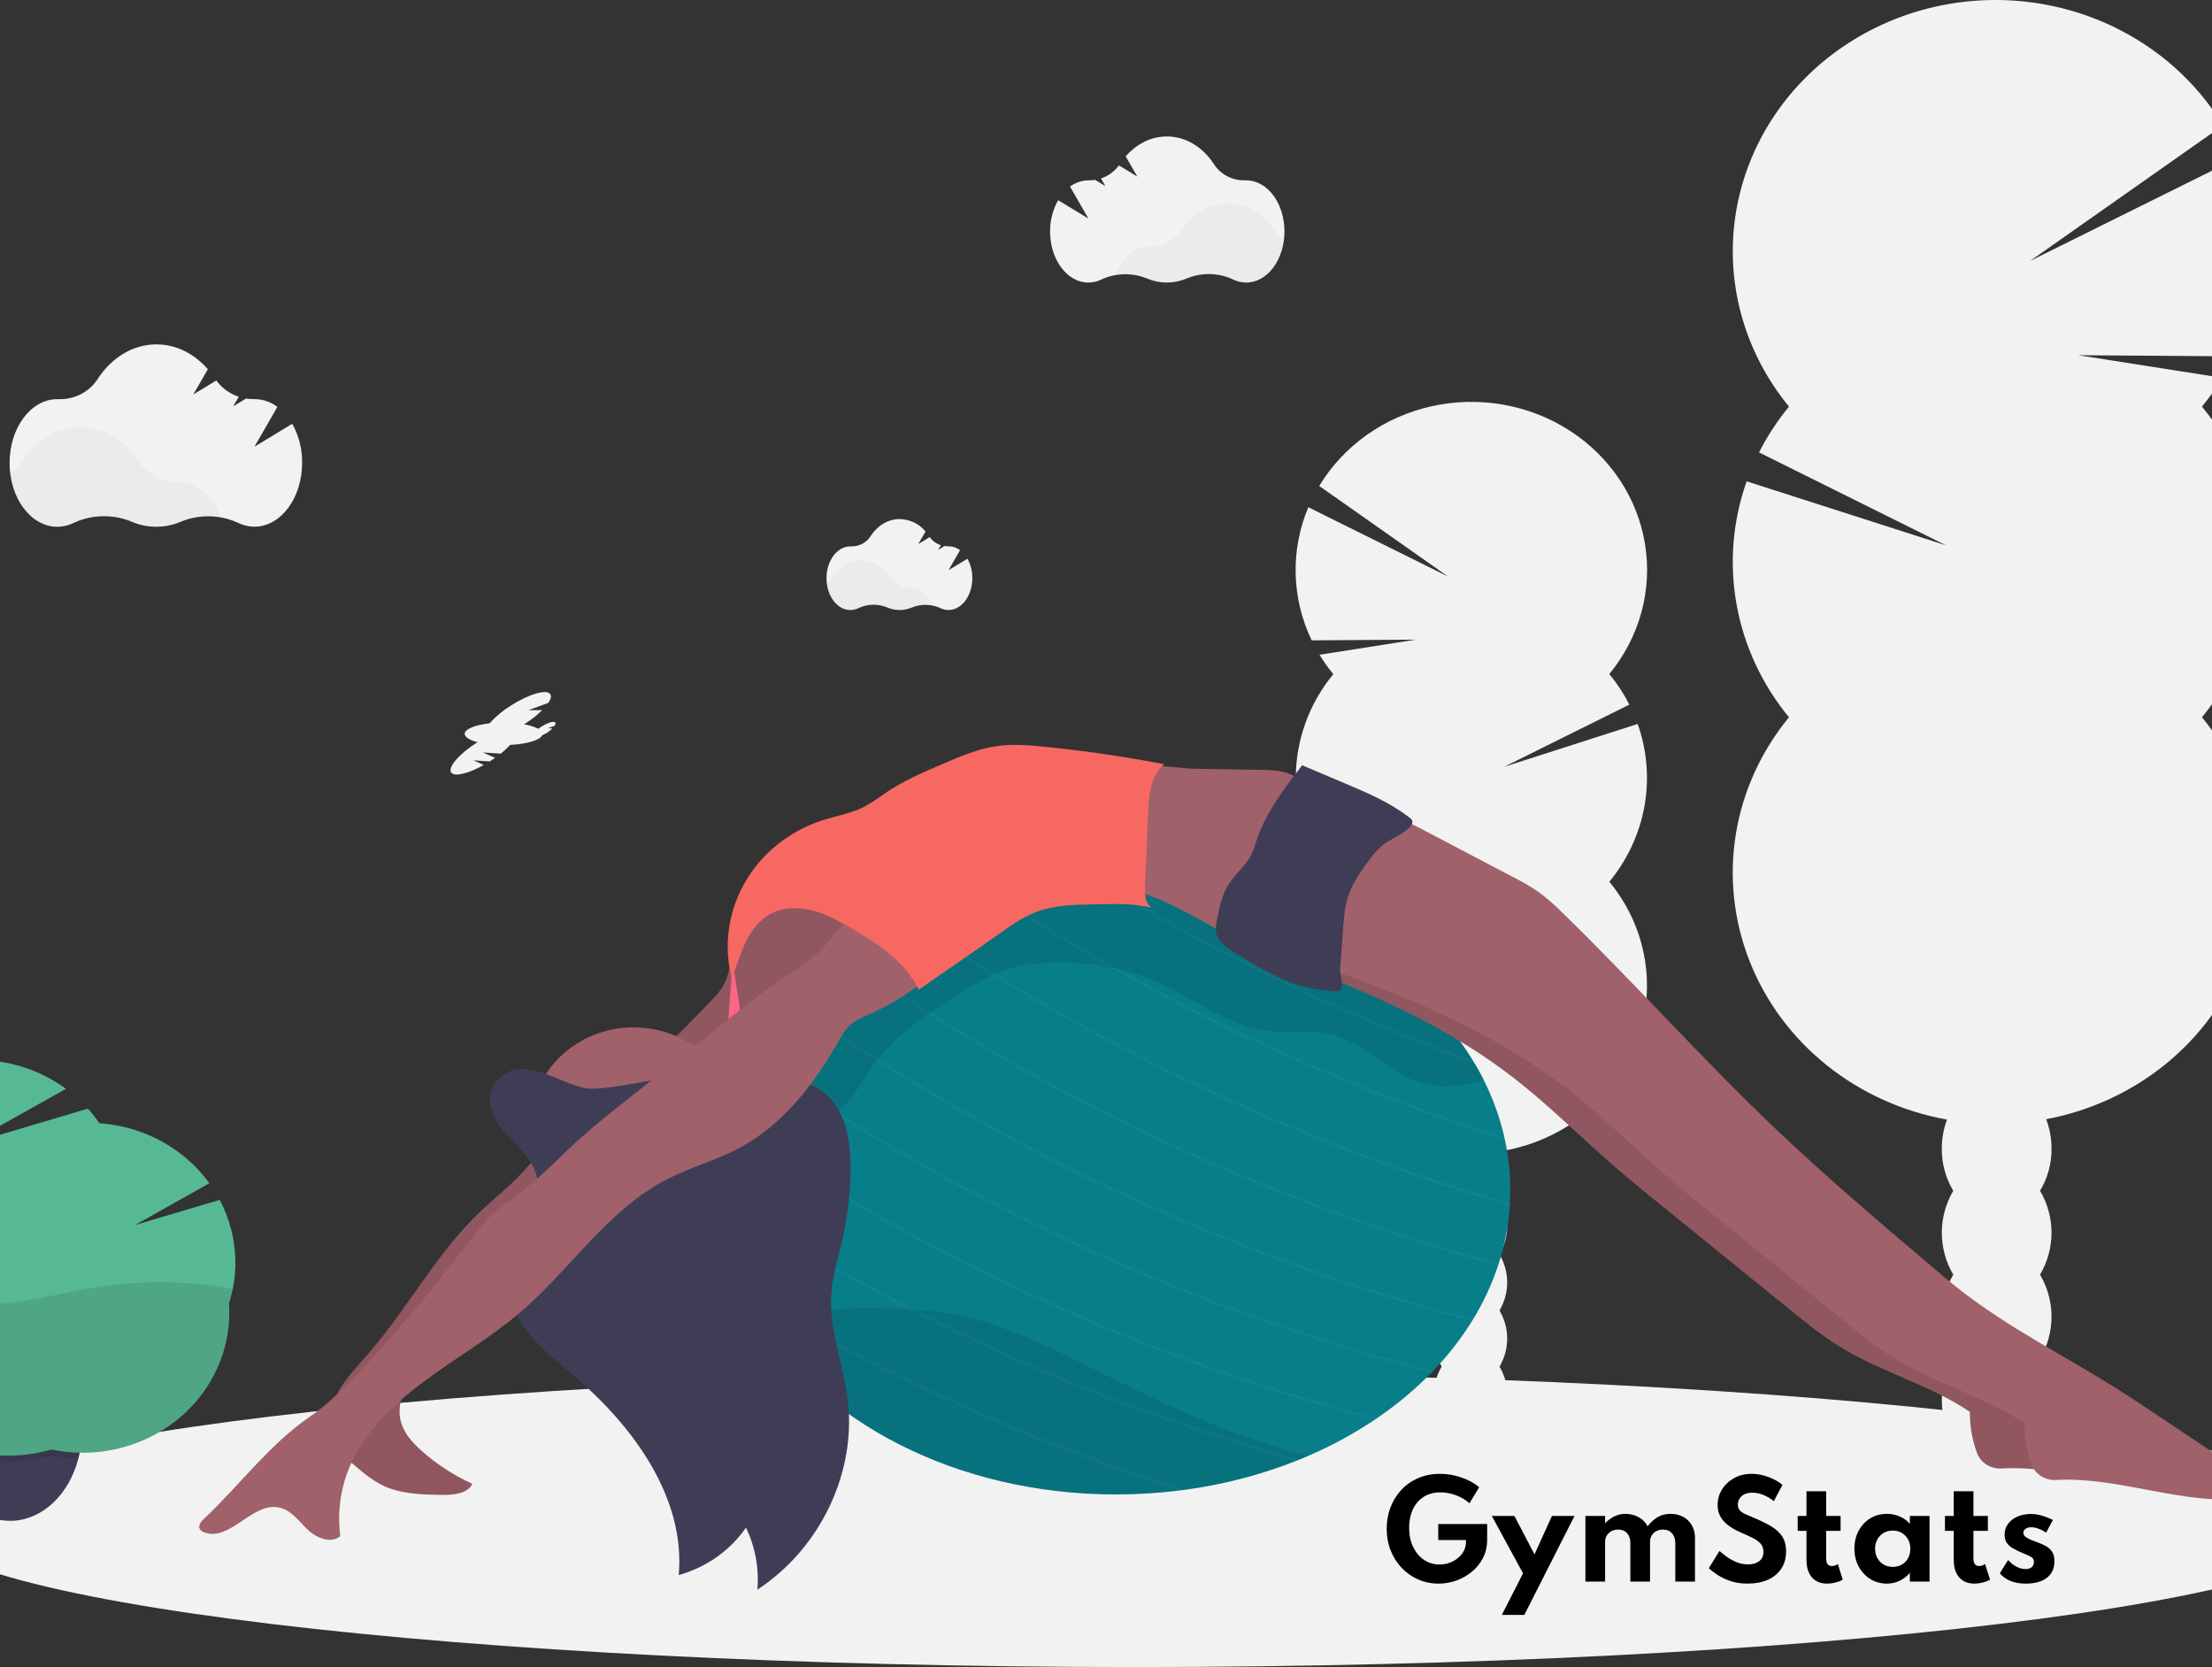 <svg width="414" height="312" viewBox="0 0 414 312" fill="none" xmlns="http://www.w3.org/2000/svg">
<rect x="0" y="0" width="414" height="312" fill="#333333" stroke="none"/>
<g clip-path="url(#clip0_2_365)">
<path d="M412.124 76.098C413.529 74.391 414.807 72.592 415.947 70.713L388.974 66.481L418.146 66.686C420.946 60.864 422.474 54.556 422.635 48.148C422.797 41.741 421.589 35.37 419.086 29.425L379.949 48.841L416.043 23.469C412.661 17.882 408.112 13.02 402.68 9.187C397.247 5.354 391.048 2.631 384.468 1.189C377.887 -0.253 371.067 -0.384 364.431 0.805C357.795 1.993 351.486 4.476 345.898 8.098C340.309 11.719 335.56 16.403 331.946 21.856C328.333 27.309 325.932 33.416 324.894 39.795C323.855 46.174 324.202 52.69 325.911 58.935C327.621 65.181 330.657 71.023 334.83 76.098C332.645 78.755 330.766 81.63 329.223 84.671L364.236 102.067L326.905 90.086C324.282 97.496 323.633 105.415 325.016 113.125C326.399 120.836 329.77 128.095 334.826 134.245C329.6 140.6 326.175 148.136 324.882 156.126C323.589 164.116 324.472 172.289 327.445 179.858C330.418 187.426 335.381 194.133 341.855 199.333C348.329 204.532 356.096 208.048 364.404 209.54C363.754 211.294 363.425 213.142 363.433 215.003C363.404 217.756 364.142 220.467 365.572 222.856C364.169 225.257 363.433 227.96 363.433 230.71C363.433 233.46 364.169 236.164 365.572 238.564C364.169 240.964 363.433 243.668 363.433 246.417C363.433 249.167 364.169 251.871 365.572 254.271C364.169 256.671 363.433 259.375 363.433 262.125C363.433 264.874 364.169 267.578 365.572 269.978C364.142 272.368 363.404 275.079 363.433 277.832C363.433 284.931 368.027 290.682 373.698 290.682C379.369 290.682 383.964 284.931 383.964 277.832C383.991 275.079 383.251 272.368 381.82 269.978C383.225 267.579 383.964 264.875 383.964 262.125C383.964 259.375 383.225 256.67 381.82 254.271C383.225 251.872 383.964 249.168 383.964 246.417C383.964 243.667 383.225 240.963 381.82 238.564C383.225 236.165 383.964 233.46 383.964 230.71C383.964 227.96 383.225 225.256 381.82 222.856C383.251 220.467 383.991 217.756 383.964 215.003C383.971 213.116 383.633 211.242 382.965 209.466C391.225 207.911 398.929 204.355 405.341 199.138C411.752 193.921 416.655 187.217 419.582 179.668C422.508 172.119 423.359 163.979 422.053 156.026C420.747 148.073 417.328 140.573 412.124 134.245C418.942 125.957 422.649 115.717 422.649 105.171C422.649 94.626 418.942 84.386 412.124 76.098Z" fill="#F2F2F2"/>
<path d="M249.52 126.143C248.583 125.001 247.73 123.798 246.965 122.543L265.001 119.712L245.496 119.847C243.624 115.954 242.603 111.736 242.494 107.452C242.386 103.168 243.193 98.909 244.867 94.933L271.042 107.918L246.906 90.95C249.164 87.206 252.204 83.948 255.837 81.378C259.47 78.808 263.618 76.981 268.022 76.013C272.427 75.044 276.992 74.955 281.434 75.749C285.876 76.543 290.1 78.204 293.84 80.629C297.581 83.054 300.759 86.19 303.176 89.842C305.593 93.493 307.196 97.582 307.887 101.853C308.578 106.124 308.34 110.485 307.19 114.664C306.039 118.843 304 122.751 301.2 126.143C302.663 127.919 303.92 129.841 304.95 131.876L281.535 143.508L306.511 135.493C308.266 140.449 308.7 145.744 307.775 150.901C306.849 156.057 304.592 160.911 301.209 165.023C304.705 169.272 306.997 174.311 307.862 179.654C308.728 184.997 308.138 190.463 306.151 195.524C304.163 200.585 300.844 205.071 296.515 208.548C292.185 212.025 286.992 214.376 281.435 215.374C281.869 216.546 282.088 217.782 282.083 219.026C282.1 220.862 281.605 222.669 280.65 224.261C281.59 225.866 282.083 227.674 282.083 229.512C282.083 231.351 281.59 233.159 280.65 234.764C281.59 236.369 282.083 238.177 282.083 240.017C282.083 241.856 281.59 243.665 280.65 245.27C281.59 246.874 282.083 248.682 282.083 250.521C282.083 252.36 281.59 254.168 280.65 255.772C281.605 257.365 282.1 259.172 282.083 261.008C282.083 265.751 279.012 269.599 275.239 269.599C271.466 269.599 268.395 265.751 268.395 261.008C268.379 259.172 268.873 257.365 269.828 255.772C268.889 254.168 268.395 252.36 268.395 250.521C268.395 248.682 268.889 246.874 269.828 245.27C268.889 243.665 268.395 241.856 268.395 240.017C268.395 238.177 268.889 236.369 269.828 234.764C268.889 233.159 268.395 231.351 268.395 229.512C268.395 227.674 268.889 225.866 269.828 224.261C268.873 222.669 268.378 220.862 268.395 219.026C268.391 217.763 268.618 216.509 269.066 215.321C263.542 214.282 258.39 211.905 254.103 208.417C249.815 204.928 246.535 200.446 244.578 195.398C242.621 190.35 242.051 184.907 242.924 179.588C243.796 174.27 246.082 169.255 249.561 165.023C245.004 159.48 242.526 152.634 242.526 145.583C242.526 138.532 245.004 131.686 249.561 126.143H249.52Z" fill="#F2F2F2"/>
<path d="M212.486 312C338.691 312 441 299.693 441 284.512C441 269.331 338.691 257.024 212.486 257.024C86.282 257.024 -16.027 269.331 -16.027 284.512C-16.027 299.693 86.282 312 212.486 312Z" fill="#F2F2F2"/>
<path d="M282.662 222.686C282.662 223.559 282.635 224.432 282.585 225.269C282.585 225.396 282.585 225.518 282.585 225.645C282.341 229.331 281.641 232.976 280.5 236.504C280.468 236.614 280.427 236.731 280.39 236.84C279.221 240.353 277.651 243.731 275.709 246.915L275.513 247.229C273.427 250.585 270.981 253.723 268.213 256.592L267.93 256.88C264.82 260.072 261.376 262.949 257.651 265.467C257.523 265.559 257.391 265.65 257.263 265.733C253.361 268.345 249.21 270.601 244.867 272.47C244.269 272.727 243.667 272.98 243.042 273.229L242.494 273.447C235.848 276.063 228.884 277.871 221.767 278.827L220.895 278.94C216.899 279.445 212.872 279.697 208.841 279.695C178.966 279.695 153.233 265.986 141.621 246.26C140.84 244.943 140.126 243.599 139.482 242.229L139.217 241.666C136.752 236.303 135.349 230.55 135.079 224.698C135.079 224.554 135.079 224.414 135.079 224.261C135.079 223.738 135.056 223.21 135.056 222.682C135.054 218.603 135.612 214.541 136.717 210.6C136.749 210.478 136.781 210.36 136.817 210.243C137.977 206.228 139.664 202.369 141.836 198.759C141.895 198.658 141.954 198.554 142.018 198.453C144.159 194.957 146.692 191.694 149.574 188.724C149.649 188.634 149.73 188.548 149.816 188.466L149.852 188.431C150.213 188.065 150.578 187.694 150.952 187.332L151.513 186.791C151.882 186.437 152.261 186.093 152.64 185.744H152.663C153.575 184.923 154.504 184.128 155.45 183.357C156.764 182.292 158.138 181.267 159.557 180.281L159.862 180.063C163.63 177.493 167.634 175.257 171.825 173.383C171.948 173.326 172.076 173.265 172.199 173.217C176.922 171.131 181.839 169.475 186.886 168.269C187.046 168.226 187.201 168.191 187.342 168.156C193.593 166.697 199.99 165.885 206.423 165.734C206.637 165.734 206.852 165.734 207.071 165.734C207.655 165.734 208.243 165.712 208.832 165.712C238.438 165.712 263.974 179.181 275.737 198.61C275.841 198.785 275.942 198.96 276.047 199.13L276.503 199.893C276.754 200.33 276.991 200.766 277.228 201.228C277.338 201.438 277.443 201.643 277.548 201.852C277.612 201.974 277.68 202.097 277.739 202.223C279.461 205.646 280.752 209.252 281.586 212.965C281.622 213.109 281.65 213.249 281.682 213.402C282.332 216.457 282.661 219.568 282.662 222.686Z" fill="#087E8B"/>
<g opacity="0.2">
<path opacity="0.2" d="M276.06 199.09C272.687 197.869 269.341 196.598 266.023 195.277C245.315 187.079 225.386 177.186 206.459 165.708H207.107C228.807 178.806 251.807 189.82 275.773 198.589C275.86 198.759 275.96 198.92 276.06 199.09Z" fill="#F2F2F2"/>
</g>
<g opacity="0.2">
<path opacity="0.2" d="M281.677 213.349C273.464 210.731 265.339 207.823 257.299 204.623C236.379 196.347 216.253 186.34 197.152 174.718C193.55 172.528 190.129 170.368 186.886 168.239L187.342 168.13C190.509 170.198 193.855 172.304 197.38 174.447C223.731 190.459 252.001 203.38 281.581 212.93C281.618 213.07 281.645 213.21 281.677 213.349Z" fill="#F2F2F2"/>
</g>
<g opacity="0.2">
<path opacity="0.2" d="M282.585 225.269C282.585 225.396 282.585 225.522 282.585 225.645C271.121 222.302 259.798 218.422 248.617 214.004C227.692 205.721 207.564 195.707 188.46 184.077C182.415 180.399 176.867 176.795 171.839 173.357L172.213 173.186C177.2 176.594 182.707 180.167 188.684 183.806C217.909 201.574 249.49 215.518 282.585 225.269Z" fill="#F2F2F2"/>
</g>
<g opacity="0.2">
<path opacity="0.2" d="M280.477 236.5C280.445 236.618 280.404 236.731 280.368 236.845C266.617 233.092 253.102 228.59 239.889 223.363C218.967 215.082 198.841 205.07 179.741 193.44C172.231 188.872 165.492 184.413 159.557 180.255L159.862 180.041C165.794 184.182 172.491 188.619 179.965 193.17C211.135 212.125 244.983 226.717 280.477 236.5Z" fill="#F2F2F2"/>
</g>
<g opacity="0.2">
<path opacity="0.2" d="M275.686 246.915L275.49 247.229C260.419 243.284 245.621 238.44 231.184 232.726C210.261 224.443 190.134 214.431 171.031 202.803C162.983 197.904 155.811 193.126 149.588 188.715C149.661 188.632 149.743 188.545 149.829 188.462C156.062 192.869 163.229 197.624 171.273 202.533C195.167 217.084 230.955 235.187 275.686 246.915Z" fill="#F2F2F2"/>
</g>
<g opacity="0.2">
<path opacity="0.2" d="M268.195 256.592L267.912 256.88C252.451 252.887 237.276 247.946 222.478 242.089C201.556 233.807 181.428 223.795 162.326 212.167C154.698 207.516 147.854 202.982 141.836 198.759C141.895 198.659 141.954 198.558 142.018 198.458C148.036 202.686 154.898 207.232 162.55 211.892C186.676 226.583 222.898 244.877 268.195 256.592Z" fill="#F2F2F2"/>
</g>
<g opacity="0.2">
<path opacity="0.2" d="M257.632 265.467C257.505 265.559 257.372 265.65 257.245 265.733C242.462 261.828 227.945 257.059 213.773 251.453C192.85 243.172 172.723 233.159 153.621 221.53C147.461 217.778 141.808 214.113 136.703 210.6C136.735 210.483 136.767 210.365 136.803 210.247C141.945 213.768 147.635 217.477 153.849 221.26C177.642 235.745 213.203 253.735 257.632 265.467Z" fill="#F2F2F2"/>
</g>
<g opacity="0.2">
<path opacity="0.2" d="M243.037 273.229L242.489 273.447C229.794 269.872 217.306 265.655 205.077 260.816C193.214 256.126 181.53 250.833 170.133 244.999C161.555 240.601 153.152 235.899 144.925 230.893C141.484 228.799 138.209 226.734 135.097 224.698C135.097 224.554 135.097 224.414 135.097 224.261C138.285 226.341 141.644 228.459 145.176 230.614C152.672 235.182 161.341 240.095 171.086 245.056C194.014 256.744 218.121 266.183 243.037 273.229Z" fill="#F2F2F2"/>
</g>
<g opacity="0.2">
<path opacity="0.2" d="M221.767 278.827L220.895 278.94C212.631 276.296 204.449 273.374 196.349 270.175C178.822 263.237 161.851 255.077 145.573 245.763C143.541 244.6 141.518 243.421 139.504 242.229L139.24 241.666C141.457 242.987 143.766 244.332 146.166 245.702C170.054 259.298 195.4 270.403 221.767 278.827Z" fill="#F2F2F2"/>
</g>
<path opacity="0.1" d="M244.848 272.47C244.251 272.727 243.648 272.98 243.023 273.229L242.476 273.447C235.835 276.062 228.878 277.869 221.767 278.827L220.895 278.94C216.899 279.445 212.872 279.697 208.841 279.695C178.966 279.695 153.233 265.986 141.621 246.26C142.926 246.068 144.236 245.907 145.55 245.763L146.143 245.702C149.674 245.344 153.233 245.143 156.783 244.999C161.223 244.777 165.673 244.777 170.114 244.999C170.425 244.999 170.735 245.034 171.027 245.061C174.053 245.265 177.059 245.686 180.02 246.317C189.03 248.272 197.289 252.517 205.474 256.614C218.117 262.923 231.042 269.075 244.848 272.47Z" fill="black"/>
<path opacity="0.1" d="M275.755 198.571C263.993 179.142 238.456 165.673 208.85 165.673C208.262 165.673 207.673 165.673 207.089 165.673H206.441C200.008 165.822 193.611 166.634 187.361 168.095L186.904 168.204C181.859 169.413 176.942 171.07 172.218 173.152L171.844 173.322C167.651 175.196 163.647 177.434 159.881 180.006L159.575 180.22C156.069 182.636 152.819 185.375 149.87 188.396C149.487 192.118 148.83 195.761 147.133 199.117C145.938 201.473 144.701 203.742 146.394 206.098C147.53 207.681 149.989 209.689 152.083 209.767C157.837 209.99 161.035 202.633 163.745 198.968C167.897 193.357 174.052 189.461 180.065 185.696C182.634 184.086 185.23 182.462 188.127 181.498C190.57 180.742 193.112 180.315 195.678 180.229C202.672 179.853 209.822 180.87 216.209 183.641C223.509 186.804 229.988 192.258 237.954 193.013C241.563 193.353 245.254 192.685 248.79 193.475C255.073 194.884 259.43 200.552 265.544 202.533C269.5 203.816 273.756 203.406 277.781 202.149C277.26 201.102 276.702 200.071 276.106 199.056C275.96 198.92 275.86 198.759 275.755 198.571Z" fill="black"/>
<path d="M96.817 220.435C94.655 222.617 92.228 224.532 89.996 226.648C81.734 234.502 76.437 244.707 69.009 253.263C67.006 255.571 64.83 257.788 63.338 260.423C61.846 263.059 61.097 266.265 62.165 269.084C63.078 271.501 65.181 273.312 67.225 274.983C68.486 276.09 69.871 277.06 71.354 277.876C74.785 279.621 78.846 279.717 82.733 279.774C84.877 279.804 87.492 279.573 88.409 277.719C84.934 276.135 81.733 274.051 78.919 271.54C77.308 270.101 75.789 268.451 75.136 266.44C74.023 263.011 75.67 259.276 78.002 256.461C80.333 253.647 83.34 251.391 85.617 248.538C87.893 245.684 89.362 242.408 92.104 240.078C94.002 238.468 96.361 237.46 98.492 236.12C101.604 234.161 104.172 231.526 106.704 228.917L120.164 215.073C120.488 214.808 120.712 214.447 120.798 214.047C120.853 213.528 120.451 213.074 120.068 212.699C117.139 209.824 111.618 204.776 107.594 208.563C103.716 212.21 100.572 216.648 96.817 220.435Z" fill="#A0616A"/>
<path opacity="0.1" d="M96.817 220.435C94.655 222.617 92.228 224.532 89.996 226.648C81.734 234.502 76.437 244.707 69.009 253.263C67.006 255.571 64.83 257.788 63.338 260.423C61.846 263.059 61.097 266.265 62.165 269.084C63.078 271.501 65.181 273.312 67.225 274.983C68.486 276.09 69.871 277.06 71.354 277.876C74.785 279.621 78.846 279.717 82.733 279.774C84.877 279.804 87.492 279.573 88.409 277.719C84.934 276.135 81.733 274.051 78.919 271.54C77.308 270.101 75.789 268.451 75.136 266.44C74.023 263.011 75.67 259.276 78.002 256.461C80.333 253.647 83.34 251.391 85.617 248.538C87.893 245.684 89.362 242.408 92.104 240.078C94.002 238.468 96.361 237.46 98.492 236.12C101.604 234.161 104.172 231.526 106.704 228.917L120.164 215.073C120.488 214.808 120.712 214.447 120.798 214.047C120.853 213.528 120.451 213.074 120.068 212.699C117.139 209.824 111.618 204.776 107.594 208.563C103.716 212.21 100.572 216.648 96.817 220.435Z" fill="black"/>
<path d="M116.053 195.268C118.768 194.719 121.692 196.102 124.316 195.242C125.803 194.753 126.939 193.619 128.011 192.52L132.391 188.056C133.628 186.795 134.887 185.508 135.649 183.937C136.324 182.55 136.562 181.018 136.89 179.517C137.693 175.678 139.066 171.742 142.082 169.098C145.842 165.791 151.636 165.171 156.463 166.751C161.29 168.33 165.219 171.856 168.107 175.887C165.524 178.854 162.632 181.594 160.054 184.561C159.23 185.6 158.261 186.526 157.175 187.314C155.973 188.016 154.68 188.563 153.329 188.942C148.689 190.512 143.748 192.786 141.836 197.127C141.17 198.637 140.923 200.282 140.558 201.883C139.856 204.911 138.574 207.908 136.256 210.077C133.938 212.245 130.439 213.432 127.35 212.494C123.933 211.456 121.838 208.253 120.077 205.269C118.205 202.154 116.847 198.78 116.053 195.268Z" fill="#A0616A"/>
<path opacity="0.1" d="M116.053 195.268C118.768 194.719 121.692 196.102 124.316 195.242C125.803 194.753 126.939 193.619 128.011 192.52L132.391 188.056C133.628 186.795 134.887 185.508 135.649 183.937C136.324 182.55 136.562 181.018 136.89 179.517C137.693 175.678 139.066 171.742 142.082 169.098C145.842 165.791 151.636 165.171 156.463 166.751C161.29 168.33 165.219 171.856 168.107 175.887C165.524 178.854 162.632 181.594 160.054 184.561C159.23 185.6 158.261 186.526 157.175 187.314C155.973 188.016 154.68 188.563 153.329 188.942C148.689 190.512 143.748 192.786 141.836 197.127C141.17 198.637 140.923 200.282 140.558 201.883C139.856 204.911 138.574 207.908 136.256 210.077C133.938 212.245 130.439 213.432 127.35 212.494C123.933 211.456 121.838 208.253 120.077 205.269C118.205 202.154 116.847 198.78 116.053 195.268Z" fill="black"/>
<path d="M234.911 177.938C252.057 183.806 269.103 190.757 283.274 201.717C289.762 206.739 295.542 212.533 301.711 217.913C304.941 220.732 308.276 223.432 311.612 226.138L335.287 245.335C338.216 247.713 341.158 250.096 344.412 252.085C352.063 256.789 361.188 259.18 368.68 264.237C368.666 266.848 369.113 269.442 370.003 271.911C370.342 272.82 370.984 273.598 371.829 274.125C372.674 274.652 373.677 274.9 374.684 274.83C386.482 274.18 398.445 279.656 410.331 278.277C410.674 278.241 411.003 278.13 411.294 277.952C411.584 277.774 411.828 277.535 412.005 277.252C412.804 275.917 411.439 274.669 410.244 273.87L394.106 263.067C391.447 261.287 388.787 259.507 386.076 257.801C376.276 251.64 365.81 246.409 356.726 239.336C354.787 237.826 352.921 236.238 351.05 234.646C341.158 226.242 331.262 217.83 321.886 208.903C308.258 195.923 295.369 181.442 281.859 168.348C280.575 167.042 279.191 165.83 277.717 164.722C276.276 163.74 274.765 162.855 273.195 162.074L256.045 153.064C253.449 151.698 250.57 150.289 247.673 150.825C246.955 150.656 246.204 150.659 245.488 150.835C244.771 151.01 244.111 151.351 243.566 151.829C242.462 152.802 241.741 154.089 241.011 155.35C240.058 156.877 239.307 158.511 238.776 160.215C238.164 162.532 238.365 165.014 237.658 167.292C237.202 168.797 236.353 170.172 235.778 171.655C235.024 173.666 234.729 175.808 234.911 177.938Z" fill="#A0616A"/>
<path opacity="0.1" d="M234.911 177.938C252.057 183.806 269.103 190.757 283.274 201.717C289.762 206.739 295.542 212.533 301.711 217.913C304.941 220.732 308.276 223.432 311.612 226.138L335.287 245.335C338.216 247.713 341.158 250.096 344.412 252.085C352.063 256.789 361.188 259.18 368.68 264.237C368.666 266.848 369.113 269.442 370.003 271.911C370.342 272.82 370.984 273.598 371.829 274.125C372.674 274.652 373.677 274.9 374.684 274.83C386.482 274.18 398.445 279.656 410.331 278.277C410.674 278.241 411.003 278.13 411.294 277.952C411.584 277.774 411.828 277.535 412.005 277.252C412.804 275.917 411.439 274.669 410.244 273.87L394.106 263.067C391.447 261.287 388.787 259.507 386.076 257.801C376.276 251.64 365.81 246.409 356.726 239.336C354.787 237.826 352.921 236.238 351.05 234.646C341.158 226.242 331.262 217.83 321.886 208.903C308.258 195.923 295.369 181.442 281.859 168.348C280.575 167.042 279.191 165.83 277.717 164.722C276.276 163.74 274.765 162.855 273.195 162.074L256.045 153.064C253.449 151.698 250.57 150.289 247.673 150.825C246.955 150.656 246.204 150.659 245.488 150.835C244.771 151.01 244.111 151.351 243.566 151.829C242.462 152.802 241.741 154.089 241.011 155.35C240.058 156.877 239.307 158.511 238.776 160.215C238.164 162.532 238.365 165.014 237.658 167.292C237.202 168.797 236.353 170.172 235.778 171.655C235.024 173.666 234.729 175.808 234.911 177.938Z" fill="black"/>
<path d="M118.576 229.201C129.237 229.201 137.88 220.936 137.88 210.74C137.88 200.545 129.237 192.28 118.576 192.28C107.915 192.28 99.272 200.545 99.272 210.74C99.272 220.936 107.915 229.201 118.576 229.201Z" fill="#A0616A"/>
<path d="M236.052 144.08C238.748 144.124 241.81 144.324 243.507 146.327C245.204 148.33 244.821 151.074 244.392 153.544C243.051 161.349 241.655 169.295 237.922 176.354C237.661 176.991 237.197 177.533 236.595 177.903C235.523 178.431 234.25 177.811 233.223 177.205C225.745 172.763 218.267 167.981 209.744 165.861C209.23 165.798 208.758 165.557 208.417 165.184C208.3 164.95 208.233 164.696 208.219 164.437C208.206 164.178 208.247 163.919 208.339 163.675C209.188 160.058 210.26 156.484 210.926 152.828C211.327 150.646 210.584 145.411 212.605 144.058C214.745 142.618 220.909 143.836 223.441 143.875L236.052 144.08Z" fill="#A0616A"/>
<path d="M245.131 180.111C262.277 185.979 279.323 192.93 293.471 203.886C299.959 208.912 305.74 214.706 311.908 220.086C315.138 222.905 318.474 225.605 321.809 228.306L345.484 247.504C348.413 249.878 351.356 252.264 354.609 254.249C362.292 258.97 371.417 261.353 378.881 266.388C378.867 269 379.315 271.597 380.204 274.067C380.545 274.975 381.186 275.752 382.031 276.28C382.877 276.807 383.879 277.055 384.886 276.986C396.684 276.331 408.647 281.811 420.533 280.433C420.876 280.396 421.205 280.284 421.496 280.105C421.786 279.927 422.03 279.686 422.207 279.403C423.005 278.094 421.641 276.82 420.446 276.022L404.308 265.223C401.648 263.443 398.988 261.662 396.278 259.956C386.496 253.796 376.03 248.564 366.946 241.496C365.007 239.986 363.141 238.394 361.27 236.806C351.378 228.402 341.482 219.99 332.102 211.063C318.478 198.083 305.589 183.601 292.079 170.486C290.788 169.197 289.399 168.001 287.923 166.908C286.481 165.929 284.97 165.046 283.402 164.264L266.251 155.254C263.655 153.888 260.776 152.479 257.879 153.016C257.161 152.845 256.411 152.847 255.694 153.021C254.978 153.195 254.318 153.537 253.773 154.015C252.668 154.988 251.948 156.279 251.218 157.54C250.265 159.066 249.514 160.698 248.982 162.401C248.371 164.718 248.571 167.2 247.864 169.482C247.408 170.987 246.559 172.362 245.984 173.845C245.238 175.852 244.947 177.988 245.131 180.111Z" fill="#A0616A"/>
<path d="M250.821 181.463L251.364 173.911C251.519 171.799 251.674 169.661 252.354 167.65C253.125 165.368 254.53 163.339 255.958 161.367C256.72 160.217 257.641 159.17 258.696 158.256C260.251 157.004 262.263 156.323 263.714 154.966C264.129 154.578 264.517 154.006 264.271 153.504C264.157 153.317 264.001 153.156 263.815 153.033C260.238 150.228 255.949 148.404 251.715 146.61L243.712 143.225C240.345 147.588 236.919 152.086 235.185 157.261C234.923 158.18 234.595 159.081 234.204 159.957C233.177 162.004 231.229 163.496 229.993 165.433C228.829 167.257 228.346 169.39 227.885 171.48C227.611 172.706 227.346 174.015 227.807 175.189C228.318 176.498 229.632 177.345 230.828 178.108C236.125 181.428 241.718 184.854 248.037 185.325C249.196 185.408 250.738 185.962 251.108 184.888C251.368 184.168 250.761 182.345 250.821 181.463Z" fill="#3F3D56"/>
<path d="M92.688 202.686C90.69 205.247 92.031 208.977 94.103 211.486C96.174 213.995 98.944 216.098 100.102 219.095C102.881 226.264 95.129 233.494 95.394 241.121C95.631 247.918 101.914 252.844 107.257 257.36C118.608 266.959 128.308 280.337 127.03 294.787C132.194 293.341 136.656 290.192 139.623 285.9C141.356 289.536 142.088 293.536 141.749 297.519C153.648 289.73 160.423 275.332 158.63 261.654C157.777 255.179 155.167 248.865 155.574 242.355C155.793 238.826 156.892 235.409 157.686 231.954C158.697 227.499 159.202 222.952 159.192 218.393C159.192 213.192 158.183 207.415 153.895 204.217C150.245 201.499 145.226 201.407 140.599 201.429C135.713 201.46 130.826 201.481 125.949 201.774C120.971 202.07 115.839 203.641 110.938 203.759C105.482 203.89 97.794 196.141 92.688 202.686Z" fill="#3F3D56"/>
<path d="M165.648 168.535C162.421 169.553 159.516 171.335 157.202 173.714C155.747 175.224 154.542 176.947 153.032 178.409C151.235 180.154 149.04 181.463 146.937 182.86C142.917 185.521 139.153 188.51 135.394 191.494L116.87 206.198C113.973 208.497 111.075 210.801 108.342 213.279C104.971 216.334 101.859 219.667 98.259 222.481C96.151 224.131 93.884 225.601 91.949 227.438C90.124 229.183 88.646 231.195 87.15 233.188C81.053 241.281 74.504 249.053 67.531 256.47C64.57 259.625 61.508 262.731 57.908 265.197C50.444 270.341 44.777 278.042 38.217 284.215C37.66 284.739 37.048 285.485 37.391 286.161C37.595 286.485 37.922 286.721 38.303 286.82C43.103 288.531 47.237 281.083 52.237 282.139C54.518 282.619 55.919 284.682 57.553 286.257C59.186 287.833 61.987 288.993 63.694 287.488C63.109 283.107 63.704 278.655 65.423 274.555C68.22 267.919 73.768 262.688 79.69 258.307C85.612 253.927 92.059 250.192 97.621 245.397C106.951 237.355 113.767 226.386 124.836 220.71C129.17 218.485 133.961 217.184 138.282 214.907C146.645 210.483 152.494 202.69 157.065 194.675C157.604 193.576 158.332 192.571 159.219 191.704C160.173 190.985 161.234 190.407 162.367 189.989C168.246 187.394 173.521 183.699 177.88 179.12C176.511 178.182 175.229 177.179 173.865 176.236C172.754 175.533 171.738 174.702 170.84 173.762C169.927 172.733 169.334 171.498 168.558 170.372C167.783 169.247 166.971 168.941 165.648 168.535Z" fill="#A0616A"/>
<path d="M215.493 169.884C214.289 168.959 214.248 167.266 214.307 165.769C214.505 161.179 214.699 156.59 214.891 152.003C215.023 148.77 215.347 145.149 217.898 143.028C210.521 141.612 203.085 140.525 195.587 139.769C192.612 139.468 189.596 139.219 186.631 139.634C183.058 140.131 179.709 141.562 176.415 142.98C172.765 144.551 169.092 146.135 165.821 148.338C164.562 149.269 163.248 150.131 161.888 150.921C159.406 152.23 156.554 152.667 153.881 153.539C147.703 155.55 142.537 159.701 139.404 165.176C136.27 170.65 135.396 177.048 136.954 183.108C137.866 180.852 138.505 178.492 139.573 176.297C140.64 174.103 142.214 172.03 144.455 170.909C146.791 169.748 149.61 169.757 152.152 170.425C154.693 171.092 156.979 172.379 159.26 173.679C164.343 176.625 169.535 180.063 171.948 185.251C176.967 181.681 182.1 178.27 187.128 174.683C189.309 173.134 191.522 171.572 194.049 170.634C197.371 169.399 201.016 169.325 204.58 169.26C208.143 169.194 212.007 169.002 215.493 169.884Z" fill="#F76863"/>
<path d="M136.936 182.689L136.329 190.739L138.519 189.012L137.424 181.891L136.936 182.689Z" fill="#FF6584"/>
<path d="M54.701 79.313L47.62 83.607L51.918 76.154C50.7 75.225 49.192 74.71 47.634 74.693H47.52C47.028 74.7 46.536 74.665 46.05 74.588L43.651 76.045L44.682 74.256C42.98 73.688 41.511 72.619 40.484 71.202L36.186 73.82L38.901 69.103C36.387 66.219 33.002 64.452 29.279 64.452C24.812 64.452 20.833 66.992 18.265 70.949C17.504 72.137 16.427 73.11 15.145 73.77C13.863 74.43 12.42 74.753 10.965 74.706H10.723C5.791 74.706 1.794 80.051 1.794 86.648C1.794 93.245 5.791 98.59 10.723 98.59C11.808 98.585 12.875 98.329 13.834 97.844C15.512 97.064 17.348 96.641 19.213 96.607C21.079 96.572 22.93 96.926 24.639 97.643C26.084 98.261 27.649 98.581 29.233 98.581C30.816 98.581 32.382 98.261 33.827 97.643C35.524 96.94 37.358 96.594 39.207 96.628C41.055 96.663 42.874 97.077 44.54 97.844C45.489 98.319 46.544 98.569 47.615 98.572C52.547 98.572 56.544 93.223 56.544 86.63C56.583 84.082 55.949 81.565 54.701 79.313Z" fill="#F2F2F2"/>
<path opacity="0.03" d="M41.355 96.788C38.779 96.319 36.115 96.595 33.704 97.582C32.257 98.195 30.691 98.51 29.107 98.507C27.524 98.503 25.959 98.18 24.515 97.56C22.806 96.844 20.955 96.491 19.09 96.526C17.224 96.561 15.389 96.984 13.711 97.765C12.752 98.249 11.684 98.503 10.6 98.507C6.22 98.507 2.574 94.288 1.817 88.72C2.692 88.11 3.436 87.344 4.007 86.465C6.571 82.507 10.554 79.963 15.021 79.963C19.487 79.963 23.416 82.472 25.971 86.39C26.739 87.576 27.815 88.551 29.094 89.221C30.373 89.891 31.812 90.232 33.271 90.212H33.385C36.866 90.212 39.886 92.887 41.355 96.788Z" fill="black"/>
<path d="M181.069 104.572L177.538 106.696L179.682 102.97C179.075 102.506 178.324 102.249 177.547 102.242H177.51C177.266 102.244 177.022 102.227 176.78 102.189L175.58 102.914L176.096 102.041C175.247 101.758 174.514 101.225 174.002 100.518L171.857 101.827L173.226 99.475C172.653 98.766 171.92 98.188 171.082 97.784C170.245 97.381 169.323 97.163 168.385 97.145C166.159 97.145 164.174 98.411 162.91 100.387C162.53 100.981 161.991 101.467 161.35 101.795C160.709 102.124 159.987 102.284 159.26 102.259H159.141C156.682 102.259 154.688 104.925 154.688 108.215C154.688 111.505 156.682 114.17 159.141 114.17C159.682 114.168 160.214 114.041 160.693 113.8C161.529 113.408 162.445 113.197 163.375 113.179C164.306 113.162 165.23 113.339 166.081 113.699C166.799 114.006 167.576 114.167 168.362 114.17C169.148 114.171 169.926 114.013 170.644 113.708C171.489 113.357 172.404 113.184 173.326 113.202C174.248 113.219 175.155 113.426 175.986 113.808C176.461 114.045 176.988 114.169 177.524 114.17C179.983 114.17 181.977 111.505 181.977 108.215C181.999 106.947 181.687 105.694 181.069 104.572Z" fill="#F2F2F2"/>
<path opacity="0.03" d="M174.412 113.289C173.128 113.056 171.8 113.194 170.598 113.686C169.879 113.989 169.102 114.146 168.317 114.149C167.522 114.149 166.737 113.989 166.013 113.677C165.16 113.321 164.237 113.145 163.306 113.163C162.376 113.181 161.461 113.393 160.624 113.782C160.146 114.024 159.614 114.151 159.073 114.153C156.888 114.153 155.072 112.046 154.693 109.271C155.129 108.966 155.499 108.584 155.783 108.145C157.066 106.168 159.05 104.903 161.258 104.903C163.467 104.903 165.447 106.155 166.734 108.106C167.118 108.698 167.656 109.186 168.295 109.521C168.935 109.856 169.654 110.027 170.384 110.017H170.438C172.172 110.008 173.682 111.343 174.412 113.289Z" fill="black"/>
<path d="M198.041 37.471L203.713 40.913L200.268 34.923C201.244 34.179 202.451 33.768 203.699 33.753H203.79C204.184 33.757 204.578 33.729 204.967 33.67L206.893 34.835L206.053 33.395C207.415 32.942 208.592 32.088 209.416 30.956L212.861 33.042L210.684 29.264C212.696 26.951 215.411 25.538 218.395 25.538C221.976 25.538 225.161 27.571 227.219 30.743C227.827 31.692 228.688 32.47 229.713 32.998C230.738 33.526 231.891 33.785 233.054 33.749H233.246C237.197 33.749 240.4 38.029 240.4 43.317C240.4 48.605 237.206 52.881 233.246 52.881C232.378 52.879 231.523 52.675 230.755 52.288C229.409 51.66 227.936 51.321 226.439 51.293C224.942 51.265 223.456 51.55 222.086 52.127C220.921 52.623 219.661 52.88 218.386 52.881C217.128 52.881 215.885 52.628 214.736 52.14C213.377 51.577 211.907 51.3 210.426 51.328C208.946 51.356 207.488 51.688 206.154 52.301C205.391 52.679 204.545 52.878 203.685 52.881C199.734 52.881 196.531 48.601 196.531 43.317C196.514 41.278 197.034 39.268 198.041 37.471Z" fill="#F2F2F2"/>
<path opacity="0.03" d="M208.718 51.472C210.783 51.096 212.918 51.318 214.85 52.109C216.008 52.604 217.261 52.859 218.529 52.859C219.798 52.859 221.051 52.604 222.209 52.109C223.58 51.535 225.065 51.251 226.562 51.279C228.059 51.307 229.531 51.645 230.878 52.27C231.645 52.661 232.5 52.866 233.369 52.868C236.878 52.868 239.798 49.487 240.409 45.015C239.706 44.526 239.11 43.911 238.652 43.204C236.595 40.036 233.406 37.999 229.829 37.999C226.252 37.999 223.099 40.01 221.041 43.147C220.426 44.093 219.566 44.871 218.545 45.406C217.523 45.941 216.375 46.215 215.21 46.201H215.119C212.318 46.206 209.904 48.348 208.718 51.472Z" fill="black"/>
<path d="M103.935 135.236C103.698 134.891 102.534 135.236 101.339 135.982C101.129 136.117 100.928 136.257 100.746 136.396C99.914 135.983 99.017 135.703 98.091 135.567L98.141 135.532C99.347 134.776 100.465 133.899 101.476 132.915H98.907L102.635 131.545C103.091 130.851 103.237 130.271 102.986 129.908C102.311 128.94 99.053 129.873 95.686 132.003C94.169 132.928 92.805 134.065 91.639 135.375C88.902 135.681 86.981 136.449 86.981 137.343C86.981 137.963 87.893 138.521 89.376 138.91L89.289 138.962C85.941 141.087 83.769 143.6 84.444 144.569C85.037 145.441 87.638 144.795 90.549 143.177L88.619 142.304L91.662 142.505L91.726 142.466C92.05 142.26 92.36 142.051 92.661 141.842L90.38 140.829L93.724 141.047C94.357 140.546 94.949 139.999 95.494 139.411C98.611 139.254 101.047 138.539 101.471 137.614C101.73 137.501 101.983 137.376 102.229 137.238C102.658 136.972 103.055 136.662 103.415 136.313H102.502L103.83 135.825C103.976 135.572 104.026 135.367 103.935 135.236Z" fill="#F2F2F2"/>
<path d="M15.304 267.771C15.314 269.264 15.161 270.754 14.847 272.217C14.784 272.492 14.72 272.762 14.656 273.024C12.954 279.547 8.154 284.32 2.428 284.626C2.237 284.626 2.045 284.626 1.844 284.626C-4.21 284.626 -9.329 279.63 -11.022 272.749C-11.068 272.566 -11.109 272.383 -11.154 272.199C-11.476 270.737 -11.637 269.247 -11.633 267.753C-11.633 258.434 -5.597 250.881 1.844 250.881C9.286 250.881 15.304 258.451 15.304 267.771Z" fill="#3F3D56"/>
<path opacity="0.1" d="M15.304 267.771C15.314 269.264 15.161 270.754 14.847 272.217C14.784 272.492 14.72 272.762 14.656 273.024C14.45 273.024 14.254 273.024 14.049 273.002C12.566 272.923 11.092 272.729 9.642 272.422C8.355 272.806 7.041 273.098 5.709 273.295C4.688 273.442 3.66 273.533 2.629 273.569C2.282 273.569 1.935 273.569 1.589 273.569C0.354 273.57 -0.879 273.492 -2.102 273.334C-4.08 273.082 -6.022 272.621 -7.892 271.959C-8.918 272.285 -9.963 272.553 -11.022 272.762C-11.068 272.579 -11.109 272.396 -11.154 272.212C-11.476 270.75 -11.637 269.26 -11.633 267.766C-11.633 258.447 -5.597 250.894 1.844 250.894C9.286 250.894 15.304 258.451 15.304 267.771Z" fill="black"/>
<path d="M44.057 236.339C44.059 232.246 43.053 228.211 41.123 224.558L25.268 229.275L39.184 221.447C36.851 218.222 33.791 215.539 30.228 213.597C26.666 211.654 22.693 210.502 18.602 210.225C17.949 209.268 17.231 208.353 16.453 207.485L-6.332 214.261L12.347 203.781C8.778 201.159 4.587 199.419 0.147 198.715C-4.293 198.012 -8.846 198.366 -13.109 199.747C-17.372 201.127 -21.214 203.492 -24.293 206.631C-27.373 209.77 -29.595 213.586 -30.764 217.743L-11.259 239.21L-32.439 224.584C-37.818 228.21 -41.653 233.567 -43.242 239.675C-44.831 245.783 -44.068 252.234 -41.092 257.848C-38.115 263.462 -33.125 267.864 -27.034 270.248C-20.943 272.633 -14.158 272.84 -7.92 270.834C-2.284 272.808 3.872 272.964 9.61 271.279C13.612 272.12 17.761 272.092 21.751 271.198C25.741 270.304 29.471 268.566 32.666 266.112C35.861 263.658 38.44 260.55 40.214 257.018C41.988 253.485 42.911 249.617 42.916 245.698C42.916 245.113 42.893 244.537 42.852 243.952C43.644 241.485 44.05 238.919 44.057 236.339Z" fill="#57B894"/>
<path opacity="0.1" d="M43.582 241.199C35.211 239.683 26.628 239.578 18.219 240.889C8.702 242.399 -1.026 245.711 -10.333 243.289C-15.808 241.867 -20.526 238.581 -25.846 236.744C-30.999 235.029 -36.55 234.717 -41.878 235.846C-43.911 240.49 -44.501 245.595 -43.58 250.552C-42.658 255.509 -40.263 260.107 -36.681 263.796C-33.099 267.485 -28.482 270.11 -23.382 271.357C-18.281 272.603 -12.913 272.419 -7.92 270.825C-2.285 272.802 3.871 272.961 9.61 271.279C13.612 272.12 17.761 272.092 21.751 271.198C25.741 270.304 29.471 268.566 32.666 266.112C35.861 263.658 38.44 260.55 40.214 257.018C41.988 253.485 42.911 249.617 42.916 245.698C42.916 245.113 42.893 244.537 42.852 243.952C43.15 243.049 43.394 242.129 43.582 241.199Z" fill="black"/>
<path d="M269.23 296.384C270.398 296.384 271.526 296.188 272.614 295.796C273.702 295.396 274.674 294.836 275.53 294.116C276.394 293.388 277.078 292.528 277.582 291.536C278.086 290.536 278.338 289.432 278.338 288.224V285.224H269.182V288.236H274.378V288.536C274.378 289.352 274.146 290.084 273.682 290.732C273.218 291.372 272.606 291.88 271.846 292.256C271.094 292.624 270.286 292.808 269.422 292.808C268.358 292.808 267.394 292.52 266.53 291.944C265.674 291.368 264.994 290.564 264.49 289.532C263.986 288.5 263.734 287.3 263.734 285.932C263.734 284.668 263.958 283.54 264.406 282.548C264.862 281.548 265.526 280.76 266.398 280.184C267.27 279.6 268.33 279.308 269.578 279.308C270.538 279.308 271.51 279.488 272.494 279.848C273.478 280.208 274.322 280.708 275.026 281.348L276.85 278.336C275.866 277.528 274.722 276.912 273.418 276.488C272.122 276.056 270.826 275.84 269.53 275.84C268.002 275.84 266.622 276.112 265.39 276.656C264.158 277.192 263.106 277.936 262.234 278.888C261.362 279.832 260.694 280.924 260.23 282.164C259.766 283.396 259.534 284.708 259.534 286.1C259.534 287.556 259.778 288.908 260.266 290.156C260.762 291.404 261.45 292.496 262.33 293.432C263.218 294.36 264.25 295.084 265.426 295.604C266.602 296.124 267.87 296.384 269.23 296.384ZM281.082 302.24H285.294L294.69 283.712H290.466L287.202 290.912L283.434 283.712H279.21L285.054 294.464L281.082 302.24ZM296.727 296H300.411V288.524C300.411 287.9 300.639 287.368 301.095 286.928C301.559 286.488 302.147 286.268 302.859 286.268C303.571 286.268 304.127 286.496 304.527 286.952C304.935 287.408 305.139 288.016 305.139 288.776V296H308.823V288.488C308.823 287.872 309.047 287.348 309.495 286.916C309.951 286.484 310.539 286.268 311.259 286.268C311.955 286.268 312.511 286.5 312.927 286.964C313.343 287.42 313.551 288.048 313.551 288.848V296H317.235V287.84C317.235 286.92 317.035 286.124 316.635 285.452C316.243 284.772 315.703 284.248 315.015 283.88C314.327 283.512 313.539 283.328 312.651 283.328C311.763 283.328 310.975 283.524 310.287 283.916C309.599 284.308 308.955 284.892 308.355 285.668C308.027 284.956 307.483 284.388 306.723 283.964C305.963 283.54 305.111 283.328 304.167 283.328C302.831 283.328 301.579 283.912 300.411 285.08V283.712H296.727V296ZM327.071 296.384C328.511 296.384 329.771 296.148 330.851 295.676C331.931 295.196 332.771 294.508 333.371 293.612C333.979 292.708 334.283 291.62 334.283 290.348C334.283 289.196 334.031 288.252 333.527 287.516C333.031 286.772 332.323 286.136 331.403 285.608C330.491 285.072 329.415 284.548 328.175 284.036C327.599 283.796 327.091 283.576 326.651 283.376C326.211 283.176 325.867 282.94 325.619 282.668C325.379 282.388 325.259 282.024 325.259 281.576C325.259 280.968 325.491 280.448 325.955 280.016C326.427 279.584 327.087 279.368 327.935 279.368C328.695 279.368 329.431 279.524 330.143 279.836C330.863 280.148 331.479 280.52 331.991 280.952L333.611 277.904C333.179 277.536 332.651 277.196 332.027 276.884C331.403 276.572 330.731 276.32 330.011 276.128C329.291 275.936 328.571 275.84 327.851 275.84C326.579 275.84 325.463 276.116 324.503 276.668C323.543 277.212 322.795 277.928 322.259 278.816C321.731 279.704 321.467 280.652 321.467 281.66C321.467 282.516 321.655 283.264 322.031 283.904C322.407 284.536 322.903 285.076 323.519 285.524C324.135 285.972 324.799 286.356 325.511 286.676C326.479 287.092 327.299 287.468 327.971 287.804C328.651 288.14 329.167 288.508 329.519 288.908C329.871 289.3 330.047 289.808 330.047 290.432C330.047 291.216 329.775 291.804 329.231 292.196C328.695 292.588 328.011 292.784 327.179 292.784C326.387 292.784 325.651 292.64 324.971 292.352C324.291 292.064 323.683 291.724 323.147 291.332C322.619 290.94 322.175 290.588 321.815 290.276L319.823 293.492C320.159 293.82 320.659 294.212 321.323 294.668C321.995 295.124 322.811 295.524 323.771 295.868C324.739 296.212 325.839 296.384 327.071 296.384ZM341.978 296.384C342.474 296.384 342.978 296.32 343.49 296.192C344.01 296.064 344.478 295.888 344.894 295.664L343.97 292.712C343.626 292.968 343.258 293.096 342.866 293.096C342.146 293.096 341.786 292.624 341.786 291.68V286.508H344.486V283.712H341.786V279.104H338.102V283.712H336.458V286.508H338.102V291.944C338.102 293.344 338.442 294.436 339.122 295.22C339.81 295.996 340.762 296.384 341.978 296.384ZM353.155 296.384C353.995 296.384 354.779 296.212 355.507 295.868C356.243 295.516 356.891 295.02 357.451 294.38V296H361.135V283.712H357.451V285.212C356.963 284.62 356.343 284.16 355.591 283.832C354.839 283.496 354.027 283.328 353.155 283.328C351.971 283.328 350.919 283.616 349.999 284.192C349.087 284.76 348.371 285.536 347.851 286.52C347.331 287.496 347.071 288.6 347.071 289.832C347.071 291.096 347.343 292.224 347.887 293.216C348.431 294.2 349.159 294.976 350.071 295.544C350.991 296.104 352.019 296.384 353.155 296.384ZM354.247 293.252C353.295 293.252 352.507 292.932 351.883 292.292C351.259 291.652 350.947 290.84 350.947 289.856C350.947 288.872 351.259 288.06 351.883 287.42C352.515 286.78 353.303 286.46 354.247 286.46C355.199 286.46 355.983 286.78 356.599 287.42C357.223 288.052 357.535 288.864 357.535 289.856C357.535 290.848 357.227 291.664 356.611 292.304C355.995 292.936 355.207 293.252 354.247 293.252ZM369.541 296.384C370.037 296.384 370.541 296.32 371.053 296.192C371.573 296.064 372.041 295.888 372.457 295.664L371.533 292.712C371.189 292.968 370.821 293.096 370.429 293.096C369.709 293.096 369.349 292.624 369.349 291.68V286.508H372.049V283.712H369.349V279.104H365.665V283.712H364.021V286.508H365.665V291.944C365.665 293.344 366.005 294.436 366.685 295.22C367.373 295.996 368.325 296.384 369.541 296.384ZM379.121 296.384C380.817 296.384 382.137 296.024 383.081 295.304C384.033 294.576 384.509 293.544 384.509 292.208C384.509 291.48 384.373 290.9 384.101 290.468C383.829 290.028 383.453 289.672 382.973 289.4C382.501 289.128 381.957 288.88 381.341 288.656C380.965 288.52 380.569 288.372 380.153 288.212C379.745 288.044 379.397 287.852 379.109 287.636C378.829 287.42 378.689 287.172 378.689 286.892C378.689 286.588 378.825 286.336 379.097 286.136C379.369 285.936 379.733 285.836 380.189 285.836C380.997 285.836 381.921 286.168 382.961 286.832L384.221 284.468C382.701 283.724 381.349 283.352 380.165 283.352C379.189 283.352 378.325 283.516 377.573 283.844C376.829 284.172 376.245 284.628 375.821 285.212C375.397 285.788 375.185 286.456 375.185 287.216C375.185 287.848 375.325 288.368 375.605 288.776C375.893 289.176 376.265 289.508 376.721 289.772C377.177 290.036 377.653 290.272 378.149 290.48C379.013 290.84 379.649 291.124 380.057 291.332C380.465 291.532 380.669 291.868 380.669 292.34C380.669 292.764 380.525 293.092 380.237 293.324C379.957 293.548 379.585 293.66 379.121 293.66C377.985 293.66 376.889 293.1 375.833 291.98L374.285 294.452C375.389 295.74 377.001 296.384 379.121 296.384Z" fill="black"/>
</g>
<defs>
<clipPath id="clip0_2_365">
<rect width="485" height="312" fill="white" transform="translate(-44)"/>
</clipPath>
</defs>
</svg>
